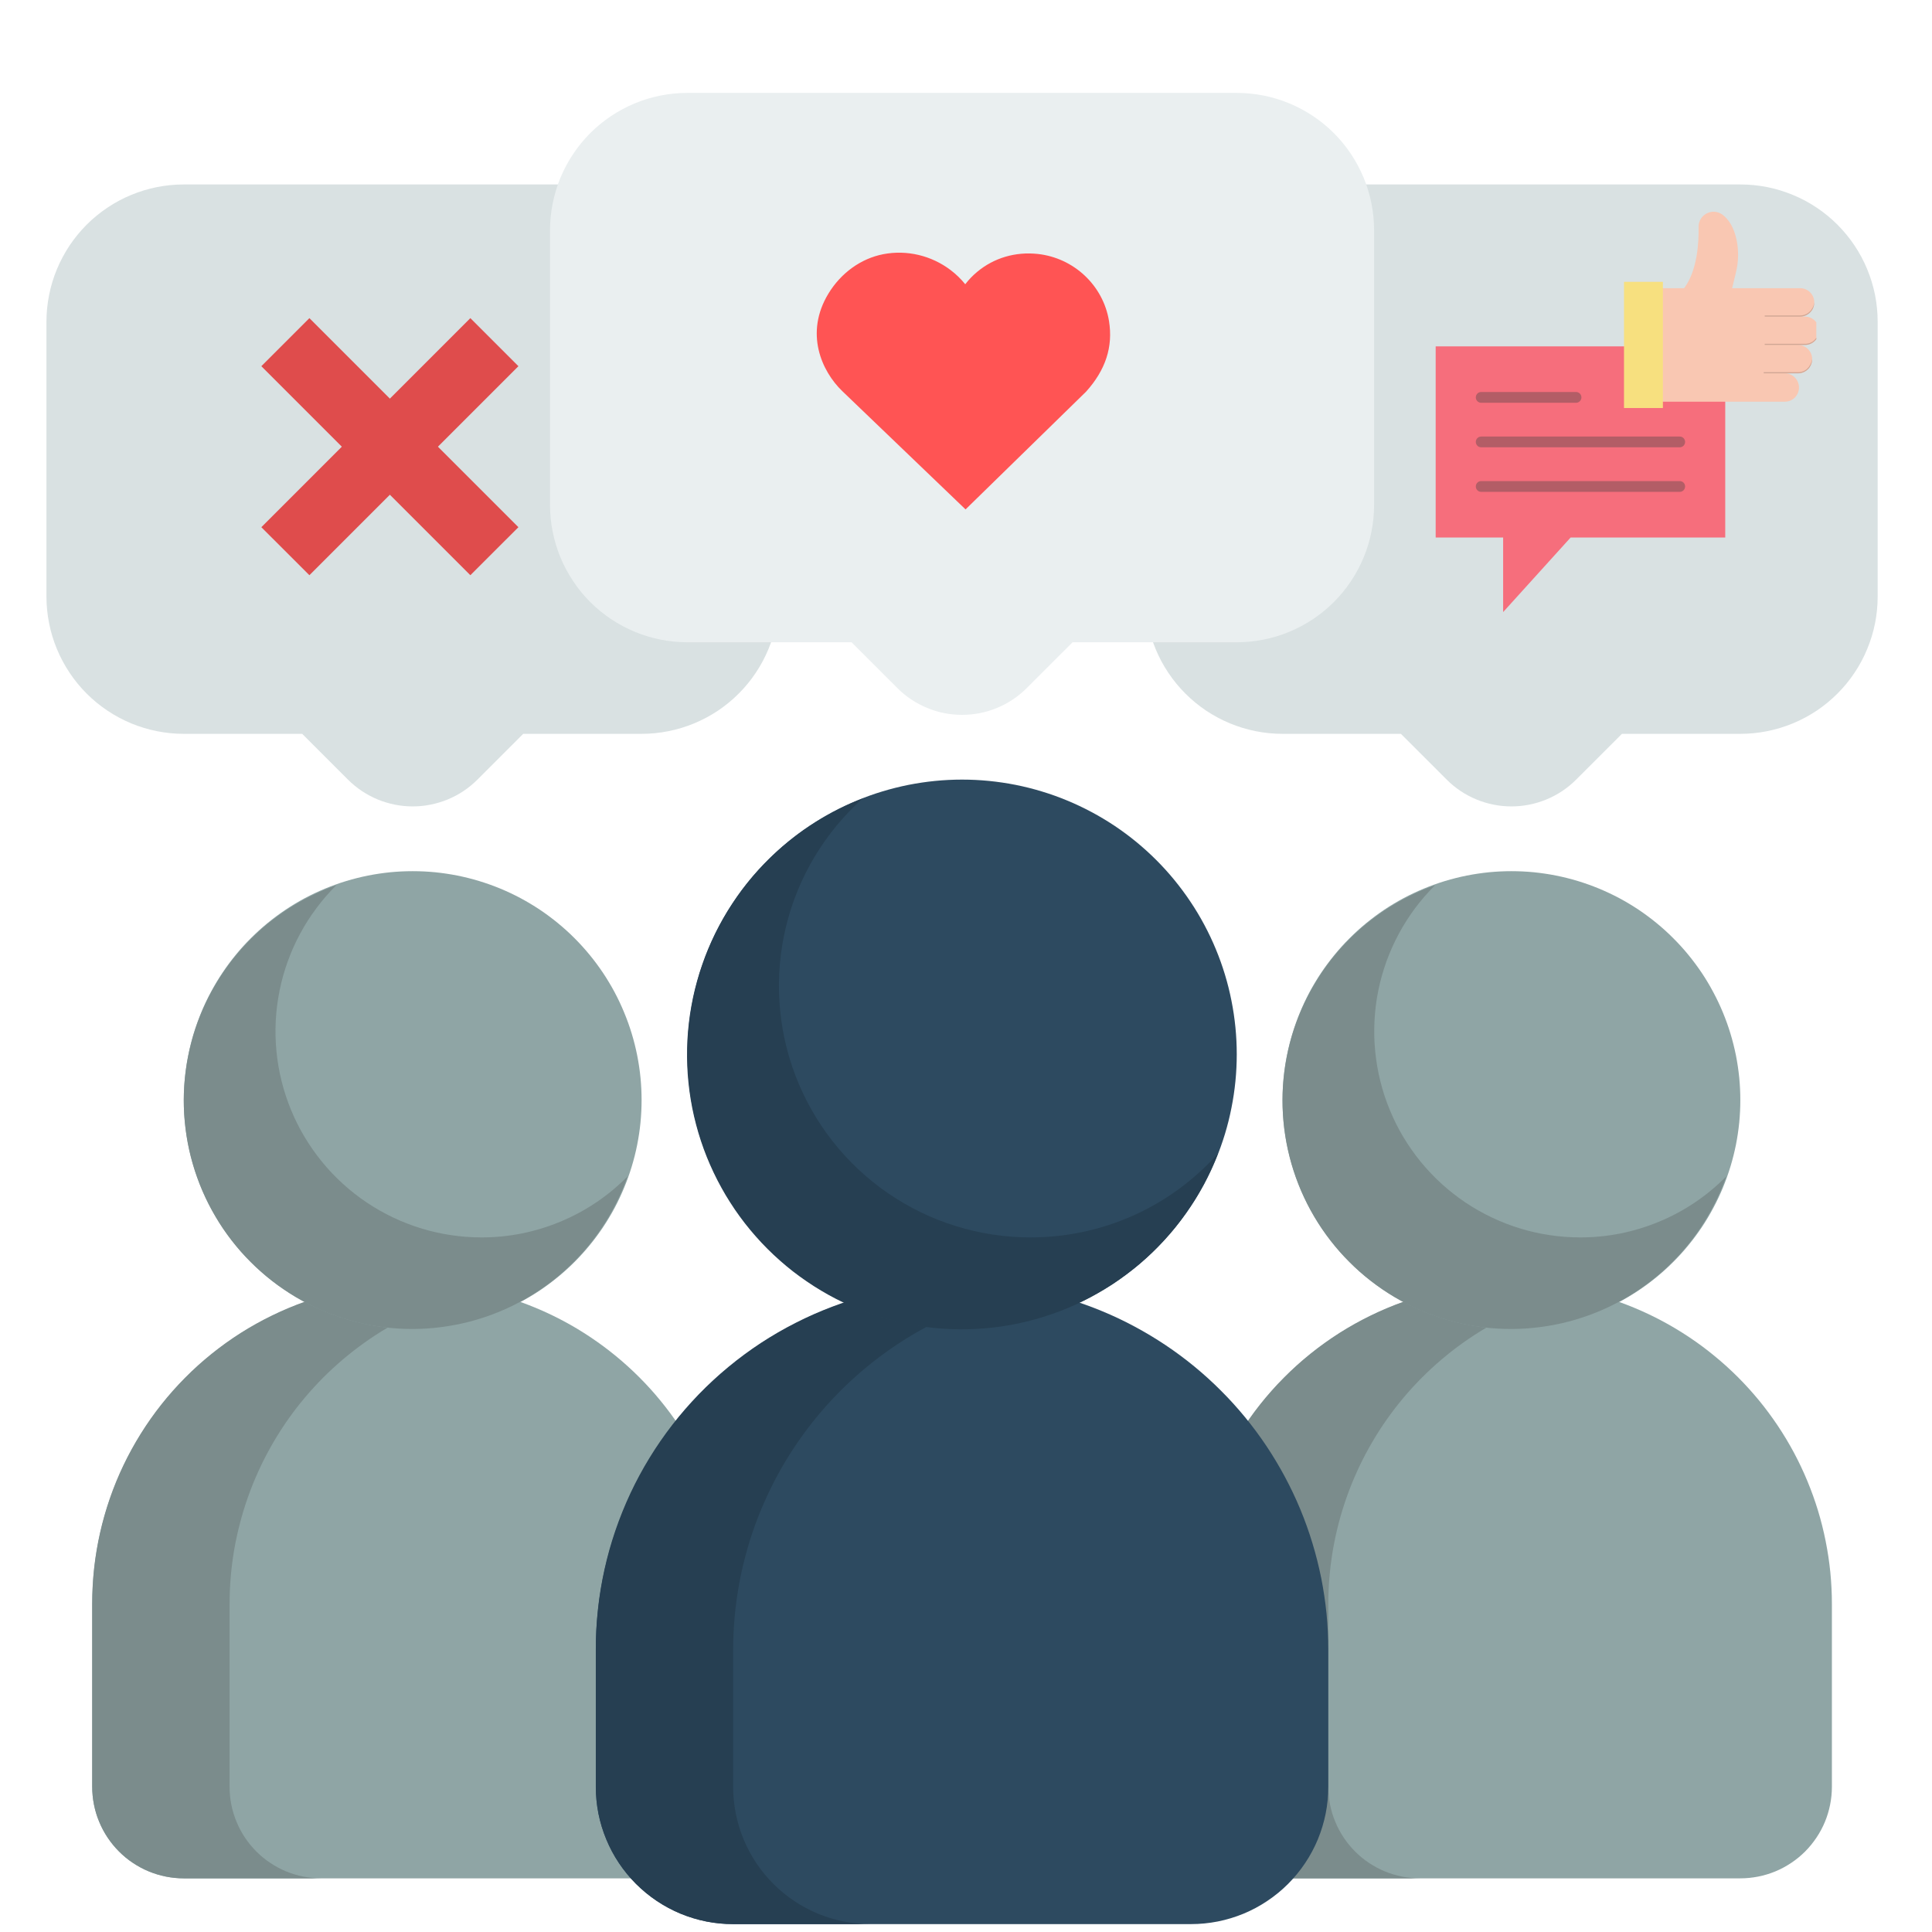 <svg xmlns="http://www.w3.org/2000/svg" xmlns:xlink="http://www.w3.org/1999/xlink" width="250" zoomAndPan="magnify" viewBox="0 0 187.5 187.5" height="250" preserveAspectRatio="xMidYMid meet" version="1.0"><defs><clipPath id="f4bb884e78"><path d="M 57 124 L 129 124 L 129 186.734 L 57 186.734 Z M 57 124 " clip-rule="nonzero"/></clipPath><clipPath id="00374135e8"><path d="M 57 124 L 101 124 L 101 186.734 L 57 186.734 Z M 57 124 " clip-rule="nonzero"/></clipPath><clipPath id="54e19465c7"><path d="M 4.508 17 L 76 17 L 76 79 L 4.508 79 Z M 4.508 17 " clip-rule="nonzero"/></clipPath><clipPath id="50ad300b76"><path d="M 111 17 L 182.227 17 L 182.227 79 L 111 79 Z M 111 17 " clip-rule="nonzero"/></clipPath><clipPath id="e07f2a380a"><path d="M 53 9.016 L 134 9.016 L 134 70 L 53 70 Z M 53 9.016 " clip-rule="nonzero"/></clipPath><clipPath id="f94345f523"><path d="M 79 24.133 L 108 24.133 L 108 49.438 L 79 49.438 Z M 79 24.133 " clip-rule="nonzero"/></clipPath><clipPath id="c12c595afc"><path d="M 80.395 28.5 C 78.086 32.305 79.711 36.008 81.754 37.969 L 93.707 49.438 L 105.402 38.012 C 107.305 35.898 108.031 33.656 107.629 31.16 C 107.07 27.707 104.223 25.027 100.707 24.645 C 98.551 24.414 96.469 25.023 94.844 26.375 C 94.406 26.738 94.016 27.145 93.676 27.586 C 93.27 27.082 92.797 26.621 92.262 26.215 C 90.391 24.793 88.012 24.23 85.727 24.668 C 83.562 25.086 81.617 26.484 80.395 28.5 Z M 80.395 28.5 " clip-rule="nonzero"/></clipPath><clipPath id="2b8b939cb9"><path d="M 25.352 30.879 L 50.312 30.879 L 50.312 55.84 L 25.352 55.84 Z M 25.352 30.879 " clip-rule="nonzero"/></clipPath><clipPath id="c8919d59a6"><path d="M 139.332 33.512 L 167.473 33.512 L 167.473 59.402 L 139.332 59.402 Z M 139.332 33.512 " clip-rule="nonzero"/></clipPath><clipPath id="6c5db8654b"><path d="M 161 20.547 L 176.273 20.547 L 176.273 38.992 L 161 38.992 Z M 161 20.547 " clip-rule="nonzero"/></clipPath><clipPath id="2d2748f2cc"><path d="M 171 29 L 176.273 29 L 176.273 31 L 171 31 Z M 171 29 " clip-rule="nonzero"/></clipPath><clipPath id="e7503f566e"><path d="M 171.164 32.035 L 176.273 32.035 L 176.273 33.512 L 171.164 33.512 Z M 171.164 32.035 " clip-rule="nonzero"/></clipPath></defs><path fill="#8fa5a5" d="M 146.684 124.535 C 145.664 124.535 144.648 124.586 143.637 124.688 C 142.621 124.789 141.617 124.938 140.617 125.137 C 139.621 125.336 138.633 125.586 137.66 125.879 C 136.684 126.176 135.727 126.52 134.789 126.91 C 133.848 127.301 132.926 127.734 132.031 128.215 C 131.133 128.695 130.258 129.219 129.414 129.785 C 128.566 130.352 127.75 130.957 126.961 131.605 C 126.176 132.25 125.422 132.934 124.703 133.652 C 123.98 134.375 123.301 135.125 122.652 135.914 C 122.008 136.699 121.402 137.52 120.836 138.363 C 120.27 139.211 119.746 140.082 119.266 140.98 C 118.785 141.879 118.352 142.797 117.961 143.738 C 117.57 144.68 117.227 145.637 116.93 146.609 C 116.633 147.586 116.387 148.57 116.188 149.57 C 115.988 150.566 115.836 151.574 115.734 152.586 C 115.637 153.602 115.582 154.617 115.582 155.633 L 115.582 173.406 C 115.582 173.988 115.641 174.566 115.754 175.141 C 115.867 175.711 116.035 176.27 116.258 176.809 C 116.48 177.348 116.758 177.859 117.082 178.344 C 117.406 178.828 117.773 179.277 118.184 179.691 C 118.598 180.102 119.047 180.473 119.531 180.793 C 120.016 181.117 120.527 181.395 121.066 181.617 C 121.605 181.84 122.164 182.008 122.734 182.121 C 123.309 182.234 123.887 182.293 124.469 182.293 L 168.898 182.293 C 169.48 182.293 170.059 182.234 170.633 182.121 C 171.203 182.008 171.762 181.84 172.301 181.617 C 172.84 181.395 173.352 181.117 173.836 180.793 C 174.32 180.473 174.77 180.102 175.184 179.691 C 175.594 179.277 175.961 178.828 176.285 178.344 C 176.609 177.859 176.887 177.348 177.109 176.809 C 177.332 176.27 177.5 175.711 177.613 175.141 C 177.727 174.566 177.785 173.988 177.785 173.406 L 177.785 155.633 C 177.785 154.617 177.73 153.602 177.633 152.586 C 177.531 151.574 177.379 150.566 177.18 149.57 C 176.98 148.57 176.734 147.586 176.438 146.609 C 176.141 145.637 175.797 144.68 175.406 143.738 C 175.016 142.797 174.582 141.879 174.102 140.98 C 173.621 140.082 173.098 139.211 172.531 138.363 C 171.965 137.52 171.359 136.699 170.715 135.914 C 170.066 135.125 169.387 134.375 168.664 133.652 C 167.945 132.934 167.191 132.25 166.402 131.605 C 165.617 130.957 164.801 130.352 163.953 129.785 C 163.105 129.219 162.234 128.695 161.336 128.215 C 160.441 127.734 159.52 127.301 158.578 126.91 C 157.641 126.52 156.684 126.176 155.707 125.879 C 154.734 125.586 153.746 125.336 152.75 125.137 C 151.75 124.938 150.746 124.789 149.73 124.688 C 148.719 124.586 147.703 124.535 146.684 124.535 Z M 146.684 124.535 " fill-opacity="1" fill-rule="nonzero"/><path fill="#7b8c8c" d="M 128.91 173.406 L 128.91 155.633 C 128.914 154.758 128.953 153.879 129.027 153.008 C 129.102 152.133 129.215 151.262 129.363 150.395 C 129.512 149.531 129.699 148.676 129.918 147.824 C 130.141 146.977 130.398 146.137 130.691 145.309 C 130.984 144.48 131.309 143.668 131.672 142.867 C 132.031 142.066 132.426 141.285 132.855 140.516 C 133.281 139.75 133.738 139.004 134.23 138.273 C 134.723 137.547 135.242 136.84 135.793 136.156 C 136.344 135.473 136.922 134.812 137.527 134.18 C 138.133 133.543 138.766 132.938 139.422 132.355 C 140.082 131.773 140.762 131.219 141.465 130.695 C 142.172 130.172 142.895 129.68 143.641 129.215 C 144.387 128.754 145.152 128.324 145.934 127.926 C 146.715 127.527 147.516 127.164 148.328 126.832 C 149.141 126.504 149.965 126.207 150.805 125.945 C 151.645 125.684 152.492 125.461 153.348 125.27 C 152.215 125.02 151.074 124.832 149.922 124.711 C 148.77 124.586 147.613 124.527 146.453 124.535 C 145.293 124.539 144.137 124.613 142.984 124.746 C 141.836 124.883 140.695 125.082 139.566 125.348 C 138.434 125.609 137.324 125.938 136.23 126.324 C 135.141 126.711 134.07 127.16 133.027 127.668 C 131.988 128.176 130.977 128.738 129.996 129.359 C 129.02 129.98 128.078 130.656 127.172 131.383 C 126.27 132.109 125.41 132.883 124.594 133.707 C 123.773 134.531 123.008 135.395 122.285 136.305 C 121.566 137.215 120.902 138.16 120.285 139.145 C 119.672 140.129 119.117 141.145 118.617 142.188 C 118.117 143.234 117.676 144.305 117.297 145.402 C 116.918 146.496 116.598 147.609 116.344 148.742 C 116.09 149.871 115.898 151.016 115.77 152.168 C 115.645 153.32 115.582 154.477 115.582 155.633 L 115.582 173.406 C 115.582 173.988 115.641 174.566 115.754 175.141 C 115.867 175.711 116.035 176.27 116.258 176.809 C 116.48 177.348 116.758 177.859 117.082 178.344 C 117.406 178.828 117.773 179.277 118.184 179.691 C 118.598 180.102 119.047 180.473 119.531 180.793 C 120.016 181.117 120.527 181.395 121.066 181.617 C 121.605 181.84 122.164 182.008 122.734 182.121 C 123.309 182.234 123.887 182.293 124.469 182.293 L 137.797 182.293 C 137.215 182.293 136.637 182.234 136.062 182.121 C 135.492 182.008 134.938 181.84 134.398 181.617 C 133.859 181.395 133.348 181.117 132.859 180.793 C 132.375 180.473 131.926 180.102 131.516 179.691 C 131.102 179.277 130.734 178.828 130.41 178.344 C 130.086 177.859 129.812 177.348 129.59 176.809 C 129.363 176.27 129.195 175.711 129.082 175.141 C 128.969 174.566 128.91 173.988 128.91 173.406 Z M 128.91 173.406 " fill-opacity="1" fill-rule="nonzero"/><path fill="#8fa5a5" d="M 168.898 106.762 C 168.898 107.488 168.863 108.215 168.793 108.938 C 168.719 109.664 168.613 110.383 168.473 111.094 C 168.328 111.809 168.152 112.516 167.941 113.211 C 167.73 113.906 167.484 114.59 167.207 115.262 C 166.93 115.934 166.617 116.594 166.273 117.234 C 165.934 117.875 165.559 118.5 165.156 119.105 C 164.75 119.707 164.316 120.293 163.855 120.855 C 163.395 121.418 162.906 121.957 162.391 122.469 C 161.879 122.984 161.34 123.473 160.777 123.934 C 160.215 124.395 159.629 124.828 159.027 125.234 C 158.422 125.637 157.797 126.012 157.156 126.352 C 156.516 126.695 155.855 127.008 155.184 127.285 C 154.512 127.562 153.828 127.809 153.133 128.02 C 152.438 128.23 151.73 128.406 151.016 128.551 C 150.305 128.691 149.586 128.797 148.859 128.871 C 148.137 128.941 147.41 128.977 146.684 128.977 C 145.957 128.977 145.23 128.941 144.508 128.871 C 143.781 128.797 143.062 128.691 142.352 128.551 C 141.637 128.406 140.93 128.23 140.234 128.02 C 139.539 127.809 138.855 127.562 138.184 127.285 C 137.512 127.008 136.852 126.695 136.211 126.352 C 135.57 126.012 134.945 125.637 134.34 125.234 C 133.738 124.828 133.152 124.395 132.59 123.934 C 132.027 123.473 131.488 122.984 130.977 122.469 C 130.461 121.957 129.973 121.418 129.512 120.855 C 129.051 120.293 128.617 119.707 128.211 119.105 C 127.809 118.5 127.434 117.875 127.09 117.234 C 126.75 116.594 126.438 115.934 126.16 115.262 C 125.883 114.59 125.637 113.906 125.426 113.211 C 125.215 112.516 125.039 111.809 124.895 111.094 C 124.754 110.383 124.648 109.664 124.574 108.938 C 124.504 108.215 124.469 107.488 124.469 106.762 C 124.469 106.035 124.504 105.309 124.574 104.586 C 124.648 103.859 124.754 103.141 124.895 102.43 C 125.039 101.715 125.215 101.008 125.426 100.312 C 125.637 99.617 125.883 98.934 126.16 98.262 C 126.438 97.59 126.75 96.93 127.09 96.289 C 127.434 95.648 127.809 95.023 128.211 94.418 C 128.617 93.816 129.051 93.23 129.512 92.668 C 129.973 92.105 130.461 91.566 130.977 91.055 C 131.488 90.539 132.027 90.051 132.59 89.59 C 133.152 89.129 133.738 88.695 134.34 88.289 C 134.945 87.887 135.57 87.512 136.211 87.168 C 136.852 86.828 137.512 86.516 138.184 86.238 C 138.855 85.961 139.539 85.715 140.234 85.504 C 140.93 85.293 141.637 85.117 142.352 84.973 C 143.062 84.832 143.781 84.727 144.508 84.652 C 145.23 84.582 145.957 84.547 146.684 84.547 C 147.41 84.547 148.137 84.582 148.859 84.652 C 149.586 84.727 150.305 84.832 151.016 84.973 C 151.73 85.117 152.438 85.293 153.133 85.504 C 153.828 85.715 154.512 85.961 155.184 86.238 C 155.855 86.516 156.516 86.828 157.156 87.168 C 157.797 87.512 158.422 87.887 159.027 88.289 C 159.629 88.695 160.215 89.129 160.777 89.59 C 161.34 90.051 161.879 90.539 162.391 91.055 C 162.906 91.566 163.395 92.105 163.855 92.668 C 164.316 93.23 164.75 93.816 165.156 94.418 C 165.559 95.023 165.934 95.648 166.273 96.289 C 166.617 96.93 166.93 97.59 167.207 98.262 C 167.484 98.934 167.73 99.617 167.941 100.312 C 168.152 101.008 168.328 101.715 168.473 102.43 C 168.613 103.141 168.719 103.859 168.793 104.586 C 168.863 105.309 168.898 106.035 168.898 106.762 Z M 168.898 106.762 " fill-opacity="1" fill-rule="nonzero"/><path fill="#7b8c8c" d="M 153.348 120.09 C 152.363 120.09 151.383 120.016 150.41 119.871 C 149.438 119.727 148.48 119.512 147.539 119.223 C 146.598 118.938 145.68 118.582 144.793 118.16 C 143.902 117.738 143.047 117.254 142.23 116.707 C 141.414 116.156 140.641 115.555 139.91 114.891 C 139.184 114.23 138.508 113.516 137.883 112.754 C 137.262 111.992 136.695 111.188 136.191 110.344 C 135.688 109.5 135.25 108.621 134.875 107.711 C 134.5 106.801 134.191 105.867 133.957 104.91 C 133.719 103.957 133.555 102.988 133.461 102.008 C 133.363 101.027 133.344 100.047 133.395 99.066 C 133.445 98.082 133.566 97.105 133.762 96.141 C 133.957 95.176 134.223 94.23 134.555 93.305 C 134.891 92.379 135.293 91.484 135.758 90.617 C 136.223 89.75 136.754 88.922 137.34 88.133 C 137.93 87.344 138.574 86.605 139.273 85.91 C 138.832 86.066 138.398 86.234 137.969 86.414 C 137.543 86.598 137.117 86.793 136.703 87.004 C 136.285 87.211 135.875 87.434 135.473 87.668 C 135.07 87.902 134.676 88.148 134.289 88.406 C 133.902 88.668 133.523 88.938 133.152 89.223 C 132.781 89.504 132.422 89.801 132.07 90.105 C 131.719 90.414 131.379 90.73 131.047 91.059 C 130.715 91.387 130.395 91.723 130.086 92.07 C 129.773 92.418 129.477 92.777 129.188 93.141 C 128.902 93.508 128.625 93.883 128.363 94.27 C 128.098 94.652 127.848 95.043 127.609 95.445 C 127.367 95.844 127.141 96.25 126.93 96.664 C 126.715 97.078 126.516 97.5 126.328 97.926 C 126.141 98.355 125.969 98.785 125.809 99.223 C 125.648 99.664 125.504 100.105 125.371 100.551 C 125.238 101 125.121 101.449 125.02 101.902 C 124.918 102.359 124.828 102.816 124.754 103.273 C 124.68 103.734 124.617 104.195 124.574 104.66 C 124.527 105.125 124.496 105.59 124.48 106.055 C 124.465 106.52 124.465 106.984 124.477 107.453 C 124.492 107.918 124.52 108.383 124.562 108.848 C 124.605 109.312 124.66 109.773 124.734 110.234 C 124.805 110.695 124.891 111.152 124.992 111.605 C 125.094 112.062 125.207 112.512 125.336 112.961 C 125.465 113.406 125.609 113.852 125.766 114.289 C 125.922 114.727 126.094 115.16 126.277 115.59 C 126.465 116.016 126.66 116.438 126.871 116.855 C 127.082 117.27 127.309 117.68 127.543 118.078 C 127.781 118.48 128.031 118.875 128.293 119.262 C 128.555 119.645 128.828 120.023 129.113 120.391 C 129.398 120.758 129.695 121.117 130.004 121.469 C 130.312 121.816 130.629 122.156 130.961 122.484 C 131.289 122.816 131.629 123.133 131.977 123.441 C 132.328 123.75 132.688 124.047 133.055 124.332 C 133.422 124.617 133.801 124.891 134.184 125.152 C 134.57 125.414 134.965 125.664 135.367 125.902 C 135.766 126.137 136.176 126.363 136.59 126.574 C 137.008 126.785 137.43 126.98 137.855 127.168 C 138.285 127.352 138.719 127.523 139.156 127.68 C 139.594 127.836 140.039 127.98 140.484 128.109 C 140.934 128.238 141.383 128.352 141.84 128.453 C 142.293 128.555 142.75 128.641 143.211 128.711 C 143.672 128.785 144.133 128.84 144.598 128.883 C 145.062 128.926 145.527 128.953 145.992 128.969 C 146.461 128.98 146.926 128.98 147.391 128.965 C 147.855 128.949 148.32 128.918 148.785 128.871 C 149.25 128.828 149.711 128.766 150.172 128.691 C 150.629 128.617 151.086 128.527 151.543 128.426 C 151.996 128.324 152.445 128.207 152.895 128.074 C 153.34 127.941 153.781 127.797 154.223 127.637 C 154.66 127.477 155.09 127.305 155.52 127.117 C 155.945 126.93 156.363 126.73 156.781 126.516 C 157.195 126.305 157.602 126.078 158 125.836 C 158.402 125.598 158.793 125.348 159.176 125.082 C 159.562 124.82 159.938 124.543 160.305 124.258 C 160.668 123.969 161.027 123.672 161.375 123.359 C 161.723 123.051 162.059 122.73 162.387 122.398 C 162.715 122.066 163.031 121.727 163.34 121.375 C 163.645 121.023 163.938 120.66 164.223 120.293 C 164.508 119.922 164.777 119.543 165.035 119.156 C 165.297 118.77 165.543 118.375 165.777 117.973 C 166.012 117.57 166.234 117.16 166.441 116.742 C 166.652 116.328 166.848 115.902 167.031 115.477 C 167.211 115.047 167.379 114.613 167.535 114.172 C 166.605 115.109 165.598 115.949 164.504 116.688 C 163.41 117.426 162.254 118.047 161.035 118.555 C 159.816 119.062 158.562 119.445 157.27 119.707 C 155.973 119.965 154.668 120.094 153.348 120.09 Z M 153.348 120.09 " fill-opacity="1" fill-rule="nonzero"/><path fill="#8fa5a5" d="M 40.051 124.535 C 39.035 124.535 38.02 124.586 37.004 124.688 C 35.992 124.789 34.984 124.938 33.988 125.137 C 32.988 125.336 32 125.586 31.027 125.879 C 30.055 126.176 29.098 126.52 28.156 126.91 C 27.215 127.301 26.297 127.734 25.398 128.215 C 24.5 128.695 23.629 129.219 22.781 129.785 C 21.934 130.352 21.117 130.957 20.332 131.605 C 19.543 132.25 18.789 132.934 18.07 133.652 C 17.352 134.375 16.668 135.125 16.02 135.914 C 15.375 136.699 14.77 137.52 14.203 138.363 C 13.637 139.211 13.113 140.082 12.633 140.98 C 12.152 141.879 11.719 142.797 11.328 143.738 C 10.938 144.68 10.594 145.637 10.297 146.609 C 10 147.586 9.754 148.57 9.555 149.57 C 9.355 150.566 9.203 151.574 9.105 152.586 C 9.004 153.602 8.953 154.617 8.949 155.633 L 8.949 173.406 C 8.949 173.988 9.008 174.566 9.121 175.141 C 9.234 175.711 9.402 176.27 9.629 176.809 C 9.852 177.348 10.125 177.859 10.449 178.344 C 10.773 178.828 11.141 179.277 11.555 179.691 C 11.965 180.102 12.414 180.473 12.898 180.793 C 13.387 181.117 13.898 181.395 14.438 181.617 C 14.977 181.84 15.531 182.008 16.102 182.121 C 16.676 182.234 17.254 182.293 17.836 182.293 L 62.266 182.293 C 62.852 182.293 63.43 182.234 64 182.121 C 64.574 182.008 65.129 181.84 65.668 181.617 C 66.207 181.395 66.719 181.117 67.203 180.793 C 67.688 180.473 68.137 180.102 68.551 179.691 C 68.961 179.277 69.332 178.828 69.656 178.344 C 69.98 177.859 70.254 177.348 70.477 176.809 C 70.699 176.27 70.867 175.711 70.98 175.141 C 71.098 174.566 71.152 173.988 71.152 173.406 L 71.152 155.633 C 71.152 154.617 71.102 153.602 71 152.586 C 70.898 151.574 70.75 150.566 70.551 149.57 C 70.352 148.57 70.102 147.586 69.805 146.609 C 69.508 145.637 69.168 144.68 68.777 143.738 C 68.387 142.797 67.949 141.879 67.469 140.98 C 66.988 140.082 66.465 139.211 65.902 138.363 C 65.336 137.52 64.727 136.699 64.082 135.914 C 63.438 135.125 62.754 134.375 62.031 133.652 C 61.312 132.934 60.559 132.25 59.773 131.605 C 58.984 130.957 58.168 130.352 57.32 129.785 C 56.477 129.219 55.605 128.695 54.707 128.215 C 53.809 127.734 52.891 127.301 51.949 126.91 C 51.008 126.52 50.051 126.176 49.074 125.879 C 48.102 125.586 47.117 125.336 46.117 125.137 C 45.117 124.938 44.113 124.789 43.098 124.688 C 42.086 124.586 41.07 124.535 40.051 124.535 Z M 40.051 124.535 " fill-opacity="1" fill-rule="nonzero"/><path fill="#7b8c8c" d="M 22.281 173.406 L 22.281 155.633 C 22.281 154.758 22.32 153.879 22.395 153.008 C 22.469 152.133 22.582 151.262 22.73 150.395 C 22.879 149.531 23.066 148.676 23.289 147.824 C 23.508 146.977 23.766 146.137 24.059 145.309 C 24.352 144.48 24.676 143.668 25.039 142.867 C 25.398 142.066 25.793 141.285 26.223 140.516 C 26.648 139.75 27.109 139.004 27.598 138.273 C 28.09 137.547 28.609 136.84 29.16 136.156 C 29.711 135.473 30.289 134.812 30.895 134.18 C 31.5 133.543 32.133 132.938 32.793 132.355 C 33.449 131.773 34.129 131.219 34.836 130.695 C 35.539 130.172 36.262 129.68 37.008 129.215 C 37.754 128.754 38.52 128.324 39.301 127.926 C 40.086 127.527 40.883 127.164 41.695 126.832 C 42.508 126.504 43.336 126.207 44.172 125.945 C 45.012 125.684 45.859 125.461 46.715 125.27 C 45.586 125.02 44.441 124.832 43.289 124.711 C 42.137 124.586 40.98 124.527 39.82 124.535 C 38.66 124.539 37.504 124.609 36.355 124.746 C 35.203 124.883 34.062 125.082 32.934 125.348 C 31.805 125.609 30.691 125.938 29.602 126.324 C 28.508 126.711 27.441 127.16 26.398 127.668 C 25.355 128.176 24.344 128.738 23.363 129.359 C 22.387 129.98 21.445 130.656 20.539 131.383 C 19.637 132.109 18.777 132.883 17.961 133.707 C 17.145 134.531 16.375 135.395 15.656 136.305 C 14.934 137.215 14.27 138.16 13.656 139.145 C 13.043 140.129 12.484 141.141 11.984 142.188 C 11.484 143.234 11.043 144.305 10.664 145.402 C 10.285 146.496 9.969 147.609 9.711 148.742 C 9.457 149.871 9.266 151.016 9.137 152.168 C 9.012 153.32 8.949 154.477 8.949 155.633 L 8.949 173.406 C 8.949 173.988 9.008 174.566 9.121 175.141 C 9.234 175.711 9.402 176.27 9.629 176.809 C 9.852 177.348 10.125 177.859 10.449 178.344 C 10.773 178.828 11.141 179.277 11.555 179.691 C 11.965 180.102 12.414 180.473 12.898 180.793 C 13.387 181.117 13.898 181.395 14.438 181.617 C 14.977 181.84 15.531 182.008 16.102 182.121 C 16.676 182.234 17.254 182.293 17.836 182.293 L 31.164 182.293 C 30.582 182.293 30.004 182.234 29.434 182.121 C 28.859 182.008 28.305 181.84 27.766 181.617 C 27.227 181.395 26.715 181.117 26.23 180.793 C 25.742 180.473 25.297 180.102 24.883 179.691 C 24.469 179.277 24.102 178.828 23.777 178.344 C 23.453 177.859 23.18 177.348 22.957 176.809 C 22.734 176.27 22.566 175.711 22.449 175.141 C 22.336 174.566 22.281 173.988 22.281 173.406 Z M 22.281 173.406 " fill-opacity="1" fill-rule="nonzero"/><path fill="#8fa5a5" d="M 62.266 106.762 C 62.266 107.488 62.23 108.215 62.16 108.938 C 62.09 109.664 61.98 110.383 61.84 111.094 C 61.699 111.809 61.52 112.516 61.309 113.211 C 61.098 113.906 60.855 114.59 60.574 115.262 C 60.297 115.934 59.988 116.594 59.645 117.234 C 59.301 117.875 58.926 118.5 58.523 119.105 C 58.117 119.707 57.688 120.293 57.223 120.855 C 56.762 121.418 56.273 121.957 55.762 122.469 C 55.246 122.984 54.707 123.473 54.145 123.934 C 53.582 124.395 53 124.828 52.395 125.234 C 51.789 125.637 51.164 126.012 50.523 126.352 C 49.883 126.695 49.227 127.008 48.555 127.285 C 47.883 127.562 47.195 127.809 46.5 128.02 C 45.805 128.23 45.098 128.406 44.387 128.551 C 43.672 128.691 42.953 128.797 42.23 128.871 C 41.504 128.941 40.781 128.977 40.051 128.977 C 39.324 128.977 38.598 128.941 37.875 128.871 C 37.148 128.797 36.43 128.691 35.719 128.551 C 35.004 128.406 34.301 128.23 33.602 128.02 C 32.906 127.809 32.223 127.562 31.551 127.285 C 30.879 127.008 30.223 126.695 29.578 126.352 C 28.938 126.012 28.316 125.637 27.711 125.234 C 27.105 124.828 26.52 124.395 25.957 123.934 C 25.395 123.473 24.859 122.984 24.344 122.469 C 23.828 121.957 23.34 121.418 22.879 120.855 C 22.418 120.293 21.984 119.707 21.582 119.105 C 21.176 118.5 20.805 117.875 20.461 117.234 C 20.117 116.594 19.805 115.934 19.527 115.262 C 19.25 114.59 19.004 113.906 18.793 113.211 C 18.582 112.516 18.406 111.809 18.266 111.094 C 18.121 110.383 18.016 109.664 17.945 108.938 C 17.871 108.215 17.836 107.488 17.836 106.762 C 17.836 106.035 17.871 105.309 17.945 104.586 C 18.016 103.859 18.121 103.141 18.266 102.43 C 18.406 101.715 18.582 101.008 18.793 100.312 C 19.004 99.617 19.25 98.934 19.527 98.262 C 19.805 97.59 20.117 96.93 20.461 96.289 C 20.805 95.648 21.176 95.023 21.582 94.418 C 21.984 93.816 22.418 93.23 22.879 92.668 C 23.34 92.105 23.828 91.566 24.344 91.055 C 24.859 90.539 25.395 90.051 25.957 89.59 C 26.52 89.129 27.105 88.695 27.711 88.289 C 28.316 87.887 28.938 87.512 29.578 87.168 C 30.223 86.828 30.879 86.516 31.551 86.238 C 32.223 85.961 32.906 85.715 33.602 85.504 C 34.301 85.293 35.004 85.117 35.719 84.973 C 36.43 84.832 37.148 84.727 37.875 84.652 C 38.598 84.582 39.324 84.547 40.051 84.547 C 40.781 84.547 41.504 84.582 42.23 84.652 C 42.953 84.727 43.672 84.832 44.387 84.973 C 45.098 85.117 45.805 85.293 46.5 85.504 C 47.195 85.715 47.883 85.961 48.555 86.238 C 49.227 86.516 49.883 86.828 50.523 87.168 C 51.164 87.512 51.789 87.887 52.395 88.289 C 53 88.695 53.582 89.129 54.145 89.59 C 54.707 90.051 55.246 90.539 55.762 91.055 C 56.273 91.566 56.762 92.105 57.223 92.668 C 57.688 93.23 58.117 93.816 58.523 94.418 C 58.926 95.023 59.301 95.648 59.645 96.289 C 59.988 96.93 60.297 97.59 60.574 98.262 C 60.855 98.934 61.098 99.617 61.309 100.312 C 61.52 101.008 61.699 101.715 61.84 102.43 C 61.98 103.141 62.09 103.859 62.16 104.586 C 62.23 105.309 62.266 106.035 62.266 106.762 Z M 62.266 106.762 " fill-opacity="1" fill-rule="nonzero"/><path fill="#7b8c8c" d="M 46.715 120.09 C 45.73 120.09 44.754 120.016 43.781 119.871 C 42.805 119.727 41.848 119.512 40.906 119.223 C 39.965 118.938 39.051 118.582 38.16 118.16 C 37.27 117.738 36.418 117.254 35.598 116.707 C 34.781 116.156 34.008 115.555 33.281 114.891 C 32.551 114.23 31.875 113.516 31.254 112.754 C 30.629 111.992 30.066 111.188 29.562 110.344 C 29.055 109.5 28.617 108.621 28.242 107.711 C 27.867 106.801 27.562 105.867 27.324 104.91 C 27.086 103.957 26.922 102.988 26.828 102.008 C 26.734 101.027 26.711 100.047 26.762 99.066 C 26.812 98.082 26.938 97.105 27.133 96.141 C 27.324 95.176 27.59 94.23 27.926 93.305 C 28.258 92.379 28.66 91.484 29.125 90.617 C 29.594 89.75 30.121 88.922 30.711 88.133 C 31.297 87.344 31.941 86.605 32.641 85.91 C 32.203 86.066 31.766 86.234 31.34 86.414 C 30.91 86.598 30.488 86.793 30.07 87.004 C 29.652 87.211 29.242 87.434 28.84 87.668 C 28.438 87.902 28.043 88.148 27.656 88.406 C 27.27 88.668 26.891 88.938 26.52 89.223 C 26.152 89.504 25.789 89.801 25.441 90.105 C 25.09 90.414 24.746 90.73 24.414 91.059 C 24.086 91.387 23.762 91.723 23.453 92.07 C 23.145 92.418 22.844 92.777 22.559 93.141 C 22.27 93.508 21.992 93.883 21.73 94.27 C 21.465 94.652 21.215 95.043 20.977 95.445 C 20.738 95.844 20.512 96.25 20.297 96.664 C 20.082 97.078 19.883 97.5 19.695 97.926 C 19.512 98.355 19.336 98.785 19.176 99.223 C 19.016 99.664 18.871 100.105 18.738 100.551 C 18.609 101 18.492 101.449 18.387 101.902 C 18.285 102.359 18.195 102.816 18.121 103.273 C 18.047 103.734 17.988 104.195 17.941 104.66 C 17.895 105.125 17.867 105.59 17.848 106.055 C 17.832 106.52 17.832 106.984 17.844 107.453 C 17.859 107.918 17.887 108.383 17.93 108.848 C 17.973 109.312 18.031 109.773 18.102 110.234 C 18.172 110.695 18.258 111.152 18.359 111.605 C 18.461 112.062 18.574 112.512 18.707 112.961 C 18.836 113.406 18.977 113.852 19.137 114.289 C 19.293 114.727 19.461 115.16 19.648 115.59 C 19.832 116.016 20.031 116.438 20.242 116.855 C 20.453 117.27 20.676 117.68 20.914 118.078 C 21.148 118.48 21.398 118.875 21.66 119.262 C 21.922 119.645 22.195 120.023 22.48 120.391 C 22.766 120.758 23.062 121.117 23.371 121.469 C 23.68 121.816 23.996 122.156 24.328 122.484 C 24.656 122.816 24.996 123.133 25.348 123.441 C 25.695 123.75 26.055 124.047 26.422 124.332 C 26.793 124.617 27.168 124.891 27.555 125.152 C 27.938 125.414 28.332 125.664 28.734 125.902 C 29.137 126.137 29.543 126.363 29.961 126.574 C 30.375 126.785 30.797 126.98 31.223 127.168 C 31.652 127.352 32.086 127.523 32.523 127.68 C 32.961 127.836 33.406 127.98 33.852 128.109 C 34.301 128.238 34.754 128.352 35.207 128.453 C 35.664 128.555 36.121 128.641 36.582 128.711 C 37.039 128.785 37.504 128.84 37.969 128.883 C 38.43 128.926 38.895 128.953 39.363 128.969 C 39.828 128.98 40.293 128.98 40.758 128.965 C 41.223 128.949 41.688 128.918 42.152 128.871 C 42.617 128.828 43.078 128.766 43.539 128.691 C 44 128.617 44.457 128.527 44.91 128.426 C 45.363 128.324 45.816 128.207 46.262 128.074 C 46.711 127.941 47.152 127.797 47.59 127.637 C 48.027 127.477 48.461 127.305 48.887 127.117 C 49.312 126.93 49.734 126.73 50.148 126.516 C 50.562 126.305 50.969 126.078 51.367 125.836 C 51.77 125.598 52.16 125.348 52.547 125.082 C 52.93 124.82 53.305 124.543 53.672 124.258 C 54.039 123.969 54.395 123.672 54.742 123.359 C 55.09 123.051 55.43 122.73 55.758 122.398 C 56.082 122.066 56.402 121.727 56.707 121.375 C 57.012 121.023 57.309 120.66 57.59 120.293 C 57.875 119.922 58.145 119.543 58.406 119.156 C 58.664 118.77 58.91 118.375 59.145 117.973 C 59.383 117.57 59.602 117.16 59.812 116.742 C 60.02 116.328 60.215 115.902 60.398 115.477 C 60.578 115.047 60.75 114.613 60.902 114.172 C 59.977 115.109 58.965 115.949 57.871 116.688 C 56.777 117.426 55.621 118.047 54.402 118.555 C 53.188 119.062 51.93 119.445 50.637 119.707 C 49.344 119.965 48.035 120.094 46.715 120.09 Z M 46.715 120.09 " fill-opacity="1" fill-rule="nonzero"/><g clip-path="url(#f4bb884e78)"><path fill="#2d4a60" d="M 93.367 124.535 C 92.203 124.535 91.043 124.594 89.887 124.707 C 88.727 124.824 87.578 124.996 86.438 125.223 C 85.297 125.453 84.168 125.734 83.055 126.074 C 81.941 126.41 80.848 126.805 79.773 127.25 C 78.695 127.695 77.645 128.191 76.621 128.742 C 75.594 129.293 74.598 129.891 73.629 130.535 C 72.664 131.184 71.73 131.875 70.828 132.613 C 69.93 133.352 69.07 134.133 68.246 134.957 C 67.422 135.777 66.641 136.641 65.902 137.539 C 65.164 138.438 64.473 139.371 63.828 140.34 C 63.18 141.309 62.582 142.305 62.031 143.332 C 61.484 144.355 60.984 145.406 60.539 146.48 C 60.094 147.555 59.703 148.652 59.363 149.766 C 59.023 150.879 58.742 152.004 58.512 153.145 C 58.285 154.289 58.113 155.438 58 156.594 C 57.883 157.754 57.824 158.914 57.824 160.078 L 57.824 173.406 C 57.824 174.281 57.91 175.148 58.078 176.008 C 58.25 176.863 58.504 177.699 58.84 178.508 C 59.172 179.316 59.582 180.082 60.07 180.812 C 60.555 181.539 61.109 182.211 61.727 182.832 C 62.348 183.449 63.02 184.004 63.746 184.488 C 64.477 184.977 65.242 185.387 66.051 185.723 C 66.859 186.055 67.695 186.309 68.551 186.48 C 69.41 186.648 70.277 186.734 71.152 186.734 L 115.582 186.734 C 116.457 186.734 117.324 186.648 118.184 186.48 C 119.043 186.309 119.875 186.055 120.684 185.723 C 121.492 185.387 122.262 184.977 122.988 184.488 C 123.715 184.004 124.391 183.449 125.008 182.832 C 125.625 182.211 126.18 181.539 126.664 180.812 C 127.152 180.082 127.562 179.316 127.898 178.508 C 128.23 177.699 128.484 176.863 128.656 176.008 C 128.828 175.148 128.91 174.281 128.91 173.406 L 128.91 160.078 C 128.91 158.914 128.852 157.754 128.738 156.594 C 128.621 155.438 128.449 154.289 128.223 153.145 C 127.992 152.004 127.711 150.879 127.371 149.766 C 127.035 148.652 126.641 147.555 126.195 146.48 C 125.75 145.406 125.25 144.355 124.703 143.332 C 124.152 142.305 123.555 141.309 122.91 140.34 C 122.262 139.371 121.57 138.438 120.832 137.539 C 120.094 136.641 119.312 135.777 118.488 134.957 C 117.668 134.133 116.805 133.352 115.906 132.613 C 115.008 131.875 114.074 131.184 113.105 130.535 C 112.137 129.891 111.141 129.293 110.113 128.742 C 109.09 128.191 108.039 127.695 106.965 127.25 C 105.891 126.805 104.793 126.41 103.68 126.074 C 102.566 125.734 101.441 125.453 100.301 125.223 C 99.156 124.996 98.008 124.824 96.852 124.707 C 95.691 124.594 94.531 124.535 93.367 124.535 Z M 93.367 124.535 " fill-opacity="1" fill-rule="nonzero"/></g><g clip-path="url(#00374135e8)"><path fill="#263f52" d="M 71.152 173.406 L 71.152 160.078 C 71.156 159.055 71.199 158.031 71.289 157.012 C 71.379 155.992 71.512 154.98 71.691 153.973 C 71.867 152.965 72.086 151.965 72.352 150.977 C 72.613 149.988 72.918 149.012 73.266 148.047 C 73.613 147.086 74.004 146.141 74.434 145.211 C 74.863 144.281 75.328 143.371 75.836 142.484 C 76.344 141.594 76.891 140.73 77.473 139.887 C 78.055 139.047 78.672 138.23 79.324 137.441 C 79.977 136.652 80.664 135.895 81.379 135.164 C 82.098 134.438 82.848 133.738 83.625 133.074 C 84.402 132.41 85.207 131.781 86.039 131.184 C 86.875 130.59 87.73 130.031 88.609 129.508 C 89.492 128.988 90.395 128.504 91.316 128.062 C 92.238 127.617 93.176 127.215 94.133 126.852 C 95.09 126.488 96.062 126.168 97.047 125.891 C 98.031 125.609 99.027 125.375 100.031 125.184 C 98.75 124.934 97.461 124.758 96.16 124.648 C 94.859 124.543 93.555 124.512 92.25 124.547 C 90.949 124.586 89.648 124.695 88.355 124.875 C 87.062 125.059 85.785 125.309 84.52 125.633 C 83.258 125.953 82.012 126.344 80.793 126.805 C 79.57 127.266 78.379 127.789 77.215 128.383 C 76.051 128.973 74.926 129.625 73.832 130.34 C 72.742 131.059 71.691 131.832 70.688 132.664 C 69.684 133.492 68.727 134.379 67.816 135.316 C 66.91 136.254 66.055 137.238 65.254 138.27 C 64.457 139.301 63.715 140.371 63.035 141.484 C 62.352 142.598 61.734 143.746 61.18 144.926 C 60.629 146.109 60.141 147.316 59.719 148.551 C 59.297 149.789 58.945 151.043 58.664 152.316 C 58.383 153.59 58.168 154.875 58.031 156.176 C 57.891 157.473 57.82 158.773 57.824 160.078 L 57.824 173.406 C 57.824 174.281 57.91 175.148 58.078 176.008 C 58.25 176.863 58.504 177.699 58.84 178.508 C 59.172 179.316 59.582 180.082 60.07 180.812 C 60.555 181.539 61.109 182.211 61.727 182.832 C 62.348 183.449 63.02 184.004 63.746 184.488 C 64.477 184.977 65.242 185.387 66.051 185.723 C 66.859 186.055 67.695 186.309 68.551 186.48 C 69.41 186.648 70.277 186.734 71.152 186.734 L 84.48 186.734 C 83.605 186.734 82.738 186.648 81.883 186.48 C 81.023 186.309 80.191 186.055 79.383 185.723 C 78.574 185.387 77.805 184.977 77.078 184.488 C 76.348 184.004 75.676 183.449 75.059 182.832 C 74.438 182.211 73.887 181.539 73.398 180.812 C 72.914 180.082 72.504 179.316 72.168 178.508 C 71.832 177.699 71.578 176.863 71.41 176.008 C 71.238 175.148 71.152 174.281 71.152 173.406 Z M 71.152 173.406 " fill-opacity="1" fill-rule="nonzero"/></g><path fill="#2d4a60" d="M 120.027 102.32 C 120.027 103.191 119.984 104.062 119.898 104.93 C 119.812 105.801 119.684 106.664 119.512 107.52 C 119.344 108.375 119.133 109.223 118.879 110.059 C 118.625 110.891 118.332 111.715 117.996 112.52 C 117.664 113.328 117.289 114.113 116.879 114.887 C 116.465 115.656 116.02 116.402 115.531 117.129 C 115.047 117.855 114.527 118.555 113.973 119.23 C 113.422 119.906 112.836 120.551 112.219 121.168 C 111.602 121.785 110.953 122.371 110.281 122.926 C 109.605 123.48 108.902 124 108.18 124.484 C 107.453 124.969 106.703 125.418 105.934 125.828 C 105.164 126.242 104.375 126.613 103.57 126.949 C 102.762 127.281 101.941 127.574 101.105 127.828 C 100.27 128.082 99.426 128.293 98.57 128.465 C 97.711 128.633 96.848 128.762 95.98 128.848 C 95.113 128.934 94.242 128.977 93.367 128.977 C 92.496 128.977 91.625 128.934 90.754 128.848 C 89.887 128.762 89.023 128.633 88.168 128.465 C 87.312 128.293 86.465 128.082 85.629 127.828 C 84.793 127.574 83.973 127.281 83.168 126.949 C 82.359 126.613 81.57 126.242 80.801 125.828 C 80.031 125.418 79.285 124.969 78.559 124.484 C 77.832 124 77.133 123.48 76.457 122.926 C 75.781 122.371 75.137 121.785 74.52 121.168 C 73.898 120.551 73.316 119.906 72.762 119.23 C 72.207 118.555 71.688 117.855 71.203 117.129 C 70.719 116.402 70.27 115.656 69.859 114.887 C 69.445 114.113 69.074 113.328 68.738 112.52 C 68.406 111.715 68.109 110.891 67.859 110.059 C 67.605 109.223 67.391 108.375 67.223 107.52 C 67.051 106.664 66.922 105.801 66.84 104.93 C 66.754 104.062 66.711 103.191 66.711 102.32 C 66.711 101.445 66.754 100.574 66.84 99.707 C 66.922 98.836 67.051 97.973 67.223 97.117 C 67.391 96.262 67.605 95.414 67.859 94.582 C 68.109 93.746 68.406 92.922 68.738 92.117 C 69.074 91.309 69.445 90.523 69.859 89.754 C 70.27 88.98 70.719 88.234 71.203 87.508 C 71.688 86.781 72.207 86.082 72.762 85.406 C 73.316 84.73 73.898 84.086 74.52 83.469 C 75.137 82.852 75.781 82.266 76.457 81.711 C 77.133 81.156 77.832 80.637 78.559 80.152 C 79.285 79.668 80.031 79.219 80.801 78.809 C 81.57 78.398 82.359 78.023 83.168 77.691 C 83.973 77.355 84.793 77.062 85.629 76.809 C 86.465 76.555 87.312 76.344 88.168 76.172 C 89.023 76.004 89.887 75.875 90.754 75.789 C 91.625 75.703 92.496 75.66 93.367 75.66 C 94.242 75.66 95.113 75.703 95.98 75.789 C 96.848 75.875 97.711 76.004 98.57 76.172 C 99.426 76.344 100.27 76.555 101.105 76.809 C 101.941 77.062 102.762 77.355 103.57 77.691 C 104.375 78.023 105.164 78.398 105.934 78.809 C 106.703 79.219 107.453 79.668 108.18 80.152 C 108.902 80.637 109.605 81.156 110.281 81.711 C 110.953 82.266 111.602 82.852 112.219 83.469 C 112.836 84.086 113.422 84.73 113.973 85.406 C 114.527 86.082 115.047 86.781 115.531 87.508 C 116.02 88.234 116.465 88.98 116.879 89.754 C 117.289 90.523 117.664 91.309 117.996 92.117 C 118.332 92.922 118.625 93.746 118.879 94.582 C 119.133 95.414 119.344 96.262 119.512 97.117 C 119.684 97.973 119.812 98.836 119.898 99.707 C 119.984 100.574 120.027 101.445 120.027 102.32 Z M 120.027 102.32 " fill-opacity="1" fill-rule="nonzero"/><path fill="#263f52" d="M 100.031 120.09 C 98.801 120.094 97.578 120 96.363 119.816 C 95.148 119.633 93.953 119.359 92.777 118.996 C 91.605 118.633 90.465 118.184 89.355 117.648 C 88.25 117.109 87.191 116.492 86.176 115.797 C 85.164 115.102 84.207 114.332 83.312 113.492 C 82.414 112.652 81.586 111.746 80.824 110.781 C 80.062 109.816 79.379 108.797 78.773 107.727 C 78.168 106.66 77.645 105.551 77.203 104.402 C 76.766 103.254 76.414 102.078 76.152 100.875 C 75.891 99.676 75.723 98.461 75.645 97.234 C 75.566 96.008 75.578 94.781 75.688 93.555 C 75.793 92.332 75.992 91.121 76.281 89.926 C 76.57 88.73 76.949 87.562 77.414 86.426 C 77.883 85.289 78.43 84.191 79.062 83.137 C 79.695 82.082 80.402 81.082 81.184 80.133 C 81.969 79.188 82.82 78.301 83.734 77.48 C 83.219 77.68 82.711 77.895 82.211 78.125 C 81.707 78.355 81.215 78.602 80.727 78.863 C 80.242 79.125 79.762 79.402 79.293 79.691 C 78.824 79.98 78.363 80.289 77.914 80.605 C 77.465 80.926 77.023 81.258 76.594 81.605 C 76.164 81.953 75.746 82.312 75.34 82.684 C 74.93 83.059 74.535 83.441 74.152 83.84 C 73.77 84.238 73.398 84.648 73.039 85.066 C 72.68 85.488 72.336 85.918 72.004 86.359 C 71.676 86.801 71.355 87.254 71.055 87.715 C 70.75 88.176 70.461 88.648 70.188 89.125 C 69.914 89.605 69.656 90.094 69.41 90.59 C 69.168 91.086 68.941 91.586 68.727 92.098 C 68.516 92.605 68.32 93.121 68.141 93.645 C 67.957 94.168 67.793 94.691 67.648 95.227 C 67.5 95.758 67.367 96.293 67.254 96.832 C 67.141 97.375 67.043 97.918 66.961 98.465 C 66.883 99.008 66.816 99.559 66.77 100.109 C 66.723 100.66 66.695 101.211 66.684 101.762 C 66.672 102.312 66.676 102.867 66.699 103.418 C 66.719 103.969 66.758 104.52 66.816 105.07 C 66.871 105.617 66.945 106.164 67.035 106.711 C 67.125 107.254 67.23 107.797 67.355 108.332 C 67.48 108.871 67.621 109.406 67.777 109.934 C 67.934 110.465 68.109 110.988 68.297 111.508 C 68.488 112.027 68.691 112.539 68.914 113.043 C 69.137 113.551 69.371 114.047 69.625 114.539 C 69.879 115.031 70.145 115.512 70.426 115.988 C 70.711 116.461 71.008 116.926 71.316 117.383 C 71.629 117.84 71.953 118.285 72.293 118.723 C 72.633 119.156 72.984 119.582 73.352 119.996 C 73.715 120.41 74.094 120.812 74.484 121.203 C 74.875 121.594 75.277 121.969 75.691 122.336 C 76.105 122.703 76.531 123.055 76.965 123.395 C 77.402 123.73 77.848 124.059 78.305 124.367 C 78.758 124.68 79.223 124.977 79.699 125.258 C 80.172 125.543 80.656 125.809 81.148 126.062 C 81.637 126.312 82.137 126.551 82.645 126.773 C 83.148 126.992 83.66 127.199 84.18 127.391 C 84.699 127.578 85.223 127.75 85.75 127.91 C 86.281 128.066 86.812 128.207 87.352 128.332 C 87.891 128.453 88.434 128.562 88.977 128.652 C 89.523 128.742 90.07 128.816 90.617 128.871 C 91.168 128.926 91.719 128.965 92.27 128.988 C 92.82 129.012 93.371 129.016 93.926 129.004 C 94.477 128.992 95.027 128.961 95.578 128.914 C 96.129 128.867 96.676 128.805 97.223 128.727 C 97.77 128.645 98.312 128.547 98.852 128.434 C 99.395 128.316 99.93 128.188 100.461 128.039 C 100.992 127.891 101.52 127.727 102.043 127.547 C 102.562 127.367 103.078 127.172 103.59 126.957 C 104.098 126.746 104.602 126.52 105.098 126.273 C 105.594 126.031 106.082 125.773 106.559 125.496 C 107.039 125.223 107.508 124.934 107.973 124.633 C 108.434 124.328 108.883 124.012 109.324 123.68 C 109.77 123.348 110.199 123.004 110.621 122.648 C 111.039 122.289 111.449 121.918 111.848 121.535 C 112.242 121.152 112.629 120.754 113 120.348 C 113.375 119.941 113.734 119.523 114.082 119.094 C 114.426 118.664 114.762 118.223 115.078 117.773 C 115.398 117.32 115.703 116.863 115.996 116.395 C 116.285 115.922 116.562 115.445 116.824 114.957 C 117.082 114.473 117.328 113.977 117.559 113.477 C 117.789 112.977 118.004 112.465 118.203 111.949 C 117.062 113.23 115.797 114.379 114.414 115.391 C 113.027 116.406 111.555 117.262 109.988 117.965 C 108.422 118.664 106.801 119.195 105.121 119.555 C 103.445 119.91 101.746 120.09 100.031 120.09 Z M 100.031 120.09 " fill-opacity="1" fill-rule="nonzero"/><g clip-path="url(#54e19465c7)"><path fill="#d9e1e2" d="M 62.266 17.902 L 17.836 17.902 C 16.961 17.902 16.094 17.988 15.238 18.156 C 14.379 18.328 13.543 18.582 12.734 18.918 C 11.926 19.25 11.16 19.66 10.434 20.148 C 9.703 20.633 9.031 21.188 8.41 21.805 C 7.793 22.426 7.242 23.098 6.754 23.824 C 6.27 24.555 5.859 25.32 5.523 26.129 C 5.188 26.938 4.934 27.773 4.766 28.629 C 4.594 29.488 4.508 30.355 4.508 31.23 L 4.508 57.891 C 4.508 58.766 4.594 59.629 4.766 60.488 C 4.934 61.348 5.188 62.18 5.523 62.988 C 5.859 63.797 6.27 64.566 6.754 65.293 C 7.242 66.023 7.793 66.695 8.41 67.312 C 9.031 67.934 9.703 68.484 10.434 68.973 C 11.16 69.457 11.926 69.867 12.734 70.203 C 13.543 70.539 14.379 70.789 15.238 70.961 C 16.094 71.133 16.961 71.219 17.836 71.219 L 29.328 71.219 L 33.77 75.66 C 34.184 76.074 34.629 76.441 35.117 76.766 C 35.602 77.09 36.113 77.363 36.652 77.586 C 37.191 77.809 37.746 77.977 38.32 78.09 C 38.891 78.207 39.469 78.262 40.051 78.262 C 40.637 78.262 41.215 78.207 41.785 78.09 C 42.355 77.977 42.914 77.809 43.453 77.586 C 43.992 77.363 44.504 77.09 44.988 76.766 C 45.473 76.441 45.922 76.074 46.336 75.66 L 50.777 71.219 L 62.266 71.219 C 63.141 71.219 64.008 71.133 64.867 70.961 C 65.727 70.789 66.559 70.539 67.367 70.203 C 68.176 69.867 68.945 69.457 69.672 68.973 C 70.398 68.484 71.074 67.934 71.691 67.312 C 72.312 66.695 72.863 66.023 73.348 65.293 C 73.836 64.566 74.246 63.797 74.582 62.988 C 74.918 62.18 75.168 61.348 75.34 60.488 C 75.512 59.629 75.598 58.766 75.598 57.891 L 75.598 31.23 C 75.598 30.355 75.512 29.488 75.34 28.629 C 75.168 27.773 74.918 26.938 74.582 26.129 C 74.246 25.32 73.836 24.555 73.348 23.824 C 72.863 23.098 72.312 22.426 71.691 21.805 C 71.074 21.188 70.398 20.633 69.672 20.148 C 68.945 19.66 68.176 19.25 67.367 18.918 C 66.559 18.582 65.727 18.328 64.867 18.156 C 64.008 17.988 63.141 17.902 62.266 17.902 Z M 62.266 17.902 " fill-opacity="1" fill-rule="nonzero"/></g><g clip-path="url(#50ad300b76)"><path fill="#d9e1e2" d="M 168.898 17.902 L 124.469 17.902 C 123.594 17.902 122.727 17.988 121.867 18.156 C 121.012 18.328 120.176 18.582 119.367 18.918 C 118.559 19.25 117.793 19.66 117.062 20.148 C 116.336 20.633 115.664 21.188 115.043 21.805 C 114.426 22.426 113.871 23.098 113.387 23.824 C 112.898 24.555 112.488 25.32 112.152 26.129 C 111.82 26.938 111.566 27.773 111.395 28.629 C 111.227 29.488 111.141 30.355 111.141 31.23 L 111.141 57.891 C 111.141 58.766 111.227 59.629 111.395 60.488 C 111.566 61.348 111.82 62.18 112.152 62.988 C 112.488 63.797 112.898 64.566 113.387 65.293 C 113.871 66.023 114.426 66.695 115.043 67.312 C 115.664 67.934 116.336 68.484 117.062 68.973 C 117.793 69.457 118.559 69.867 119.367 70.203 C 120.176 70.539 121.012 70.789 121.867 70.961 C 122.727 71.133 123.594 71.219 124.469 71.219 L 135.957 71.219 L 140.402 75.66 C 140.812 76.074 141.262 76.441 141.746 76.766 C 142.234 77.09 142.746 77.363 143.285 77.586 C 143.824 77.809 144.379 77.977 144.949 78.09 C 145.523 78.207 146.102 78.262 146.684 78.262 C 147.266 78.262 147.844 78.207 148.418 78.09 C 148.988 77.977 149.543 77.809 150.082 77.586 C 150.621 77.363 151.133 77.09 151.621 76.766 C 152.105 76.441 152.555 76.074 152.965 75.66 L 157.41 71.219 L 168.898 71.219 C 169.773 71.219 170.641 71.133 171.5 70.961 C 172.355 70.789 173.191 70.539 174 70.203 C 174.809 69.867 175.574 69.457 176.305 68.973 C 177.031 68.484 177.703 67.934 178.324 67.312 C 178.941 66.695 179.496 66.023 179.98 65.293 C 180.469 64.566 180.879 63.797 181.211 62.988 C 181.547 62.18 181.801 61.348 181.973 60.488 C 182.141 59.629 182.227 58.766 182.227 57.891 L 182.227 31.23 C 182.227 30.355 182.141 29.488 181.973 28.629 C 181.801 27.773 181.547 26.938 181.211 26.129 C 180.879 25.32 180.469 24.555 179.98 23.824 C 179.496 23.098 178.941 22.426 178.324 21.805 C 177.703 21.188 177.031 20.633 176.305 20.148 C 175.574 19.66 174.809 19.25 174 18.918 C 173.191 18.582 172.355 18.328 171.5 18.156 C 170.641 17.988 169.773 17.902 168.898 17.902 Z M 168.898 17.902 " fill-opacity="1" fill-rule="nonzero"/></g><g clip-path="url(#e07f2a380a)"><path fill="#eaeff0" d="M 120.027 9.016 L 66.711 9.016 C 65.836 9.016 64.969 9.102 64.109 9.273 C 63.25 9.441 62.418 9.695 61.609 10.031 C 60.801 10.367 60.031 10.777 59.305 11.262 C 58.578 11.75 57.902 12.301 57.285 12.918 C 56.664 13.539 56.113 14.211 55.629 14.941 C 55.141 15.668 54.73 16.438 54.395 17.242 C 54.059 18.051 53.809 18.887 53.637 19.746 C 53.465 20.602 53.379 21.469 53.379 22.344 L 53.379 49.004 C 53.379 49.879 53.465 50.746 53.637 51.602 C 53.809 52.461 54.059 53.297 54.395 54.105 C 54.73 54.914 55.141 55.68 55.629 56.406 C 56.113 57.137 56.664 57.809 57.285 58.43 C 57.902 59.047 58.578 59.598 59.305 60.086 C 60.031 60.57 60.801 60.98 61.609 61.316 C 62.418 61.652 63.25 61.906 64.109 62.074 C 64.969 62.246 65.836 62.332 66.711 62.332 L 82.641 62.332 L 87.086 66.773 C 87.496 67.188 87.945 67.555 88.434 67.879 C 88.918 68.203 89.43 68.477 89.969 68.699 C 90.508 68.922 91.062 69.094 91.633 69.207 C 92.207 69.32 92.785 69.375 93.367 69.375 C 93.949 69.375 94.527 69.32 95.102 69.207 C 95.672 69.094 96.23 68.922 96.77 68.699 C 97.305 68.477 97.82 68.203 98.305 67.879 C 98.789 67.555 99.238 67.188 99.648 66.773 L 104.094 62.332 L 120.027 62.332 C 120.902 62.332 121.77 62.246 122.625 62.074 C 123.484 61.906 124.316 61.652 125.125 61.316 C 125.934 60.98 126.703 60.57 127.43 60.086 C 128.16 59.598 128.832 59.047 129.449 58.43 C 130.07 57.809 130.621 57.137 131.109 56.406 C 131.594 55.68 132.004 54.914 132.34 54.105 C 132.676 53.297 132.93 52.461 133.098 51.602 C 133.27 50.746 133.355 49.879 133.355 49.004 L 133.355 22.344 C 133.355 21.469 133.27 20.602 133.098 19.746 C 132.93 18.887 132.676 18.051 132.34 17.242 C 132.004 16.438 131.594 15.668 131.109 14.941 C 130.621 14.211 130.07 13.539 129.449 12.918 C 128.832 12.301 128.16 11.75 127.43 11.262 C 126.703 10.777 125.934 10.367 125.125 10.031 C 124.316 9.695 123.484 9.441 122.625 9.273 C 121.77 9.102 120.902 9.016 120.027 9.016 Z M 120.027 9.016 " fill-opacity="1" fill-rule="nonzero"/></g><g clip-path="url(#f94345f523)"><g clip-path="url(#c12c595afc)"><path fill="#ff5454" d="M 79.266 24.523 L 107.738 24.523 L 107.738 49.438 L 79.266 49.438 Z M 79.266 24.523 " fill-opacity="1" fill-rule="nonzero"/></g></g><g clip-path="url(#2b8b939cb9)"><path fill="#df4c4c" d="M 30.027 55.824 L 25.363 51.164 L 45.648 30.875 L 50.312 35.539 L 30.027 55.824 " fill-opacity="1" fill-rule="nonzero"/><path fill="#df4c4c" d="M 45.648 55.824 L 50.312 51.164 L 30.027 30.875 L 25.363 35.539 L 45.648 55.824 " fill-opacity="1" fill-rule="nonzero"/></g><g clip-path="url(#c8919d59a6)"><path fill="#f66e7c" d="M 167.434 52.164 L 152.43 52.164 L 145.879 59.402 L 145.879 52.164 L 139.332 52.164 L 139.332 33.613 L 167.434 33.613 L 167.434 52.164 " fill-opacity="1" fill-rule="evenodd"/></g><path fill="#b35d66" d="M 163.02 47.734 L 143.746 47.734 C 143.461 47.734 143.227 47.5 143.227 47.211 C 143.227 46.922 143.461 46.688 143.746 46.688 L 163.02 46.688 C 163.309 46.688 163.539 46.922 163.539 47.211 C 163.539 47.5 163.309 47.734 163.02 47.734 " fill-opacity="1" fill-rule="evenodd"/><path fill="#b35d66" d="M 163.02 43.41 L 143.746 43.41 C 143.461 43.41 143.227 43.176 143.227 42.887 C 143.227 42.598 143.461 42.367 143.746 42.367 L 163.02 42.367 C 163.309 42.367 163.539 42.602 163.539 42.887 C 163.539 43.176 163.309 43.41 163.02 43.41 " fill-opacity="1" fill-rule="evenodd"/><path fill="#b35d66" d="M 152.953 39.09 L 143.746 39.09 C 143.461 39.09 143.227 38.855 143.227 38.566 C 143.227 38.277 143.461 38.043 143.746 38.043 L 152.953 38.043 C 153.242 38.043 153.477 38.277 153.477 38.566 C 153.477 38.855 153.242 39.09 152.953 39.09 " fill-opacity="1" fill-rule="evenodd"/><g clip-path="url(#6c5db8654b)"><path fill="#f9c7b2" d="M 175.168 33.477 L 174.496 33.477 C 175.254 33.477 175.867 34.094 175.867 34.852 C 175.867 35.234 175.715 35.578 175.465 35.828 C 175.219 36.074 174.875 36.23 174.496 36.23 L 173.223 36.23 C 173.977 36.23 174.59 36.848 174.59 37.609 C 174.59 37.988 174.438 38.332 174.191 38.582 C 173.941 38.832 173.602 38.984 173.223 38.984 L 161.023 38.984 L 161.023 27.969 L 163.445 27.969 C 164.742 26.25 164.875 23.461 164.848 22.035 C 164.824 20.828 166.199 20.117 167.168 20.836 C 167.754 21.273 168.281 22.043 168.543 23.32 C 168.75 24.352 168.723 25.414 168.473 26.438 L 168.102 27.969 L 174.703 27.969 C 175.461 27.969 176.074 28.582 176.074 29.344 C 176.074 29.723 175.918 30.07 175.672 30.316 C 175.422 30.566 175.082 30.723 174.703 30.723 L 175.168 30.723 C 175.926 30.723 176.539 31.34 176.539 32.098 C 176.539 32.48 176.387 32.824 176.137 33.07 C 175.891 33.32 175.547 33.477 175.168 33.477 " fill-opacity="1" fill-rule="evenodd"/></g><g clip-path="url(#2d2748f2cc)"><path fill="#d1a795" d="M 176.074 29.344 C 176.074 29.723 175.922 30.07 175.672 30.32 C 175.422 30.566 175.082 30.723 174.703 30.723 L 171.266 30.723 L 171.266 30.613 L 174.703 30.613 C 175.398 30.613 175.977 30.09 176.074 29.344 " fill-opacity="1" fill-rule="evenodd"/></g><path fill="#f7e07f" d="M 157.609 39.598 L 161.383 39.598 L 161.383 27.352 L 157.609 27.352 L 157.609 39.598 " fill-opacity="1" fill-rule="evenodd"/><g clip-path="url(#e7503f566e)"><path fill="#d1a795" d="M 176.539 32.098 C 176.539 32.48 176.387 32.824 176.137 33.074 C 175.891 33.32 175.547 33.477 175.168 33.477 L 171.266 33.477 L 171.266 33.367 L 175.168 33.367 C 175.867 33.367 176.414 32.879 176.539 32.098 " fill-opacity="1" fill-rule="evenodd"/></g><path fill="#d1a795" d="M 175.867 34.852 C 175.867 35.234 175.715 35.578 175.469 35.828 C 175.219 36.074 174.875 36.23 174.496 36.23 L 171.168 36.23 L 171.168 36.121 L 174.496 36.121 C 175.195 36.121 175.723 35.637 175.867 34.852 " fill-opacity="1" fill-rule="evenodd"/></svg>